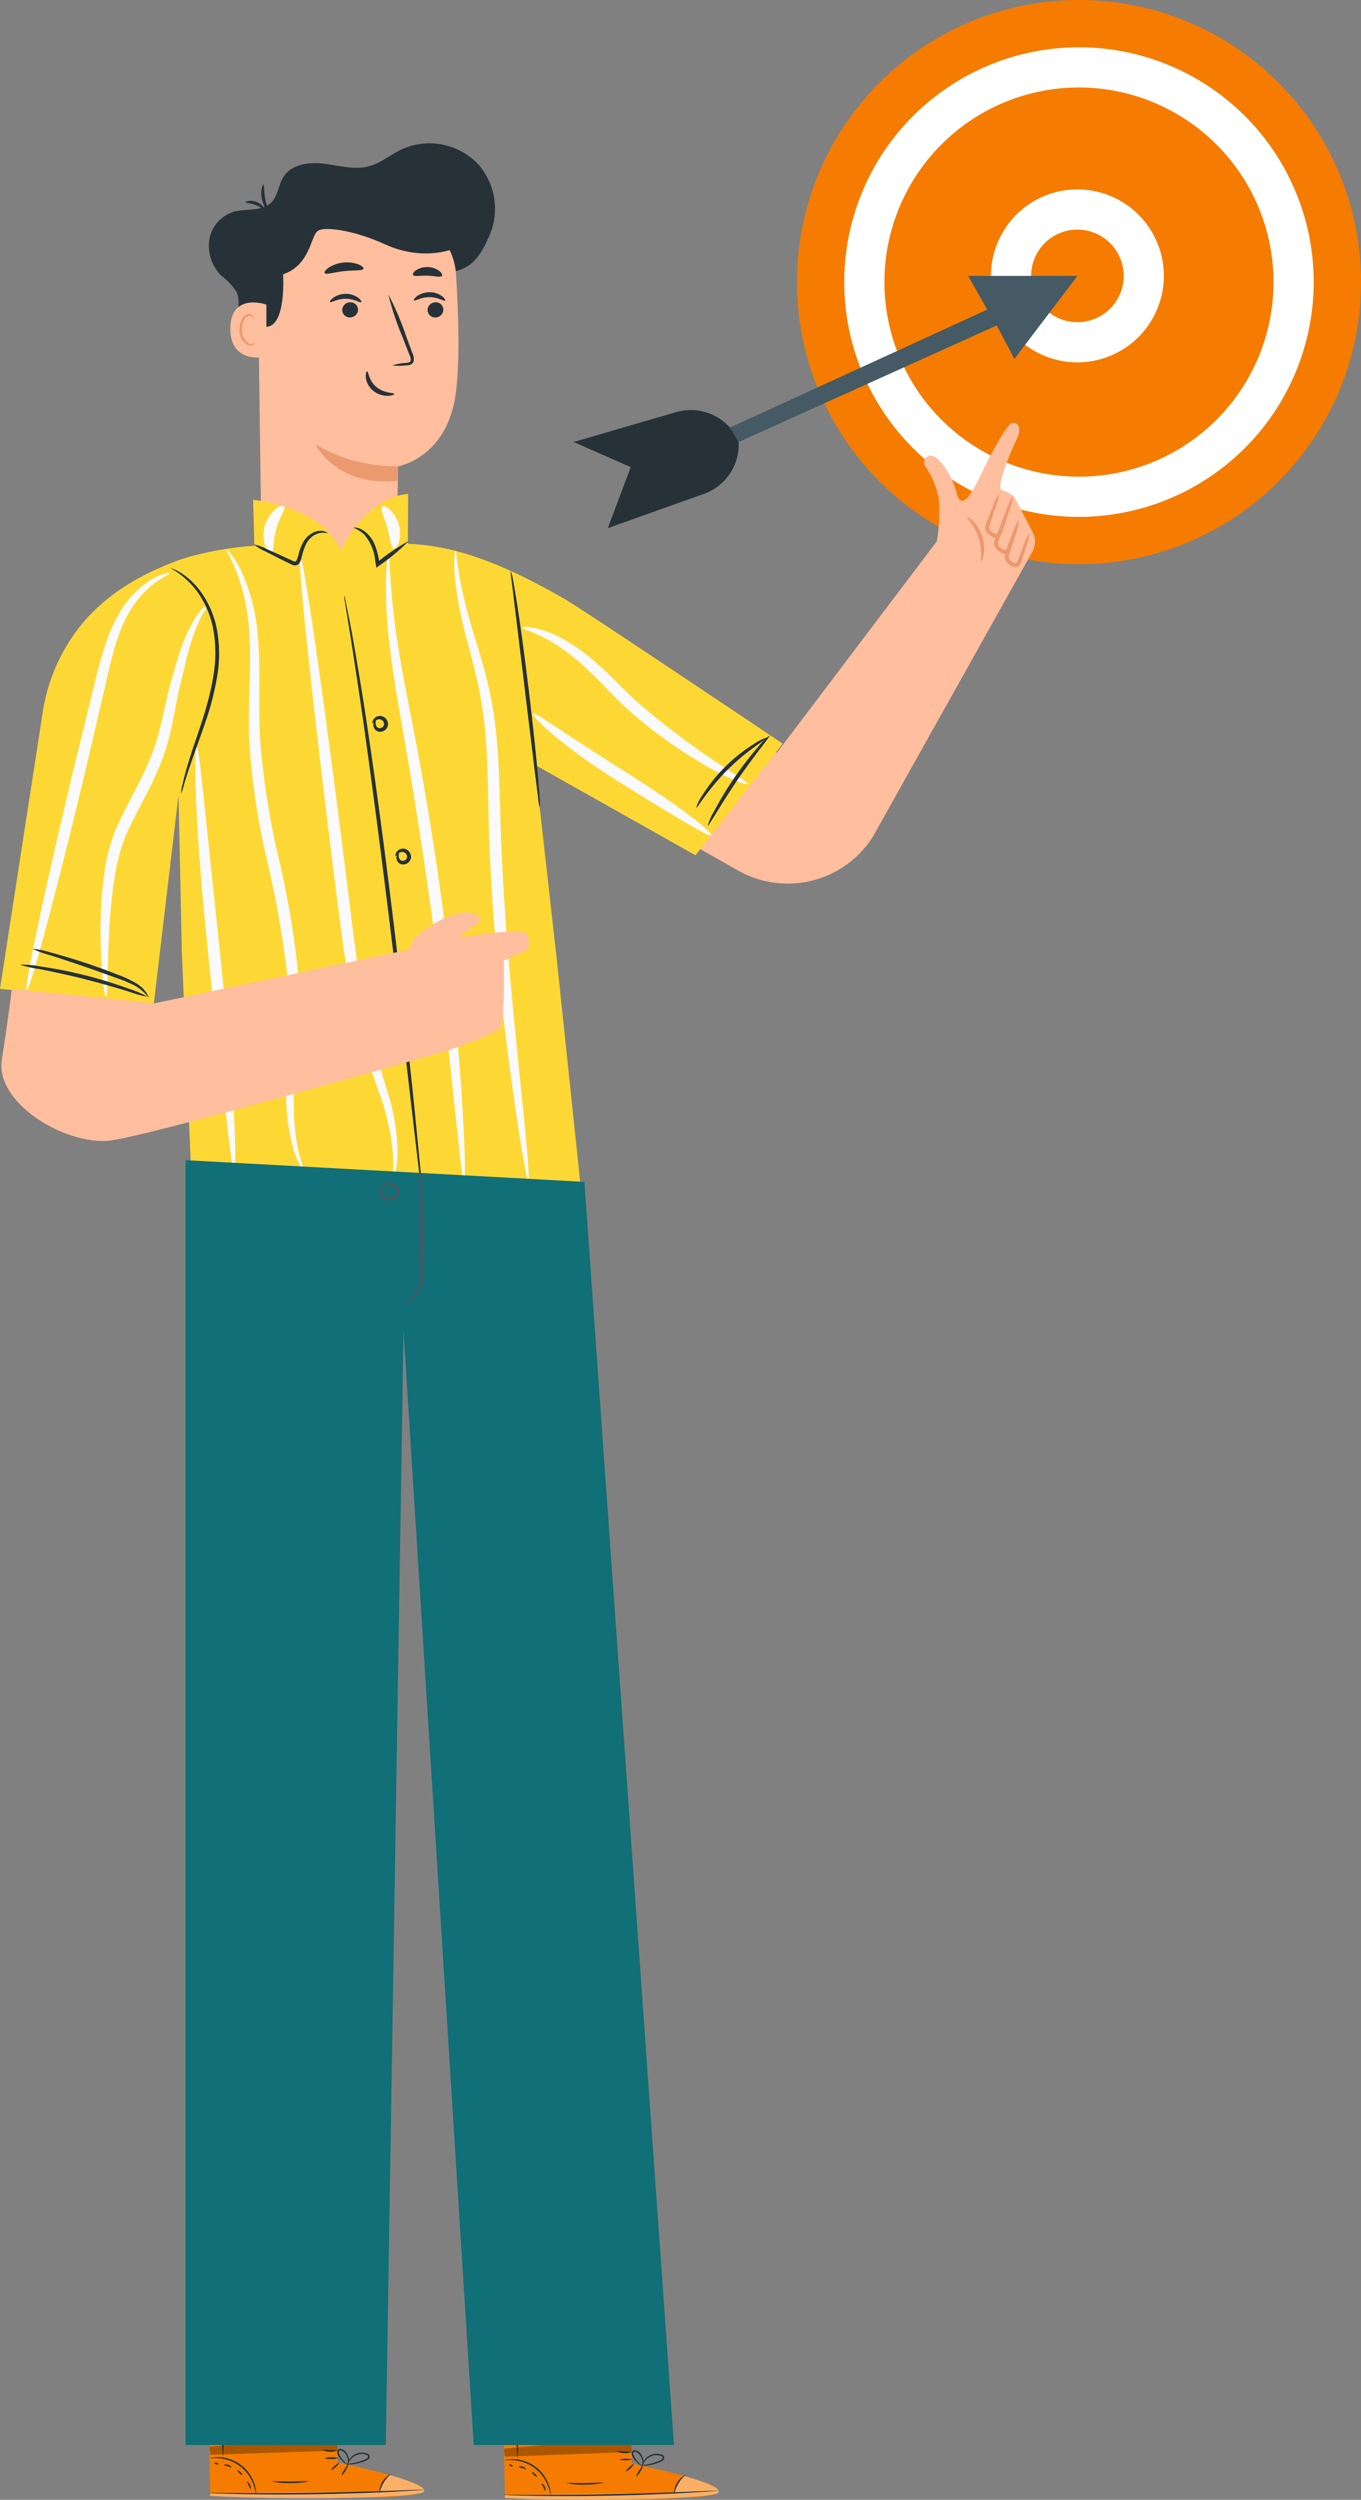 <svg id="Grupo_120912" data-name="Grupo 120912" xmlns="http://www.w3.org/2000/svg" xmlns:xlink="http://www.w3.org/1999/xlink" width="217.834" height="400" viewBox="0 0 217.834 400">
  <rect x="0" y="0" width="217.834" height="400" fill="#808080" stroke="none"/>
  <defs>
    <clipPath id="clip-path">
      <rect id="Rectángulo_38224" data-name="Rectángulo 38224" width="217.834" height="400" fill="none"/>
    </clipPath>
    <clipPath id="clip-path-4">
      <rect id="Rectángulo_38219" data-name="Rectángulo 38219" width="34.271" height="3.685" fill="none"/>
    </clipPath>
    <clipPath id="clip-path-5">
      <rect id="Rectángulo_38220" data-name="Rectángulo 38220" width="20.49" height="3.106" fill="none"/>
    </clipPath>
    <clipPath id="clip-path-6">
      <rect id="Rectángulo_38221" data-name="Rectángulo 38221" width="34.267" height="3.764" fill="none"/>
    </clipPath>
    <clipPath id="clip-path-7">
      <rect id="Rectángulo_38222" data-name="Rectángulo 38222" width="20.493" height="3.211" fill="none"/>
    </clipPath>
  </defs>
  <g id="Grupo_120929" data-name="Grupo 120929" clip-path="url(#clip-path)">
    <g id="Grupo_120914" data-name="Grupo 120914">
      <g id="Grupo_120913" data-name="Grupo 120913" clip-path="url(#clip-path)">
        <path id="Trazado_183158" data-name="Trazado 183158" d="M194.965,45.138A45.138,45.138,0,1,1,149.827,0a45.137,45.137,0,0,1,45.138,45.138" transform="translate(22.87)" fill="#f57c00"/>
        <path id="Trazado_183159" data-name="Trazado 183159" d="M148.469,81.35a37.569,37.569,0,1,1,37.569-37.569A37.611,37.611,0,0,1,148.469,81.35m0-68.709a31.139,31.139,0,1,0,31.14,31.14,31.176,31.176,0,0,0-31.14-31.14" transform="translate(24.227 1.357)" fill="#fff"/>
        <path id="Trazado_183160" data-name="Trazado 183160" d="M144.008,52.549a13.837,13.837,0,1,1,13.837-13.837,13.853,13.853,0,0,1-13.837,13.837m0-21.244a7.407,7.407,0,1,0,7.407,7.407,7.415,7.415,0,0,0-7.407-7.407" transform="translate(28.436 5.434)" fill="#fff"/>
        <path id="Trazado_183161" data-name="Trazado 183161" d="M151.5,36.231h-17.49l3.05,5.4L95.891,60.494l1.389,2.314,41.3-18.647,2.83,5.359Z" transform="translate(20.948 7.915)" fill="#455a64"/>
        <path id="Trazado_183162" data-name="Trazado 183162" d="M100.379,56.646l-.437-.425a8.36,8.36,0,0,0-8.172-2.04l-16.421,4.78,9.145,4.017-3.674,9.77,15.4-5.494a8.362,8.362,0,0,0,5.544-8.293Z" transform="translate(16.46 11.763)" fill="#263238"/>
      </g>
    </g>
    <g id="Grupo_120928" data-name="Grupo 120928">
      <g id="Grupo_120927" data-name="Grupo 120927" clip-path="url(#clip-path)">
        <path id="Trazado_183163" data-name="Trazado 183163" d="M146.662,73.034a3.29,3.29,0,0,1-.051,3.122l-25.5,45.545a16.12,16.12,0,0,1-21.606,5.457l-14.26-8.083,9.879-17.133,10.591,6.386L131.333,74.47a31.6,31.6,0,0,0,.379-5.674,8.566,8.566,0,0,0-.528-2.861,13.107,13.107,0,0,0-1.582-3.263,1.125,1.125,0,0,1,.975-1.891c.983.247,3.006,2.57,3.932,6.046s3.246-1.688,4.126-3.553,3.871-7.513,4.659-7.7c1.155-.269,1.657.919.736,2.762-.933,1.865-3.3,7.565-2.288,7.982,0,0,1.786.411,2.231,1.521Z" transform="translate(18.622 12.133)" fill="#ffbe9d"/>
        <path id="Trazado_183164" data-name="Trazado 183164" d="M133.86,65.149a7.782,7.782,0,0,1-.52,2.152q-.353,1.1-.729,2.271l-.451,1.334a1.937,1.937,0,0,1-.407.77.936.936,0,0,1-1.061.14,3.46,3.46,0,0,1-.712-.468,1.433,1.433,0,0,1-.525-.766,2.842,2.842,0,0,1,.322-1.528l.875-2.218a7.659,7.659,0,0,1,.959-1.987,7.674,7.674,0,0,1-.537,2.14q-.36,1.095-.747,2.264a2.645,2.645,0,0,0-.267,1.184c.039.262.534.612.887.8.193.079.281.067.366-.011a1.555,1.555,0,0,0,.268-.542c.164-.45.325-.888.485-1.321.295-.768.58-1.506.855-2.222a7.6,7.6,0,0,1,.939-1.99" transform="translate(28.275 14.166)" fill="#eb996e"/>
        <path id="Trazado_183165" data-name="Trazado 183165" d="M134.539,68.548A6.287,6.287,0,0,1,134.1,70.5c-.213.677-.429,1.363-.649,2.068l-.2.6a1.383,1.383,0,0,1-.457.684.957.957,0,0,1-.948.041,3.332,3.332,0,0,1-.648-.418,1.6,1.6,0,0,1-.537-.66,1.386,1.386,0,0,1-.021-.853c.141-.482.3-.837.446-1.229.273-.684.537-1.35.8-2.007a6.337,6.337,0,0,1,.889-1.795,6.4,6.4,0,0,1-.467,1.947c-.221.673-.444,1.355-.673,2.053-.121.376-.292.81-.391,1.179a.72.72,0,0,0,.346.866c.348.289.737.487.853.362.174-.1.318-.619.458-.974.263-.684.519-1.351.773-2.009a6.4,6.4,0,0,1,.868-1.8" transform="translate(28.526 14.62)" fill="#eb996e"/>
        <path id="Trazado_183166" data-name="Trazado 183166" d="M135.929,70.3a6.331,6.331,0,0,1-.444,1.953c-.213.677-.429,1.363-.649,2.068l-.2.6a1.371,1.371,0,0,1-.456.684.954.954,0,0,1-.948.04,3.239,3.239,0,0,1-.648-.417,1.6,1.6,0,0,1-.537-.66,1.386,1.386,0,0,1-.021-.853c.141-.483.3-.837.446-1.229.272-.684.537-1.35.8-2.007a6.4,6.4,0,0,1,.888-1.795,6.313,6.313,0,0,1-.467,1.947c-.219.673-.442,1.354-.671,2.053-.121.377-.292.81-.391,1.179a.72.72,0,0,0,.346.866c.348.289.737.487.853.362.174-.1.318-.619.458-.974l.772-2.009a6.418,6.418,0,0,1,.868-1.8" transform="translate(28.829 15.003)" fill="#eb996e"/>
        <path id="Trazado_183167" data-name="Trazado 183167" d="M129.319,74.931c-.185-.038.2-1.751-.451-3.718-.612-1.979-1.925-3.146-1.8-3.285.049-.061.453.145.965.663a6.372,6.372,0,0,1,1.681,5.239c-.116.718-.324,1.122-.4,1.1" transform="translate(27.758 14.837)" fill="#eb996e"/>
        <path id="Trazado_183168" data-name="Trazado 183168" d="M70.326,21.945a10.77,10.77,0,0,0-11.994-2.174c-1.808.854-3.385,2.23-5.321,2.735-2.316.607-4.741-.126-7.118-.42s-5.182.055-6.486,2.064c-.841,1.294-.887,3.057-1.98,4.145-1.507,1.5-4.042.9-6.084,1.5A5.671,5.671,0,0,0,27.5,34.309a6.747,6.747,0,0,0,1.945,5.7,10.481,10.481,0,0,1,2.431,2.609c.663,1.417.16,3.067-.1,4.611s-.055,3.465,1.349,4.156a2.116,2.116,0,0,0,2.95-2.539L65.6,39.392c4.452,0,5.856-4.006,6.561-5.4a10.769,10.769,0,0,0-1.83-12.052" transform="translate(5.99 4.111)" fill="#263238"/>
        <path id="Trazado_183169" data-name="Trazado 183169" d="M33.765,30.2l.063,3.192.641,47.782c.074,5.546,4.9,9.9,10.842,9.776,6-.127,10.87-4.769,10.887-10.374.018-5.883.145-12.076.145-12.076s7.579-1.257,9.148-11.145c.781-4.918.534-12.98.119-19.571a10.44,10.44,0,0,0-11.517-9.733Z" transform="translate(7.376 6.115)" fill="#ffbe9d"/>
        <path id="Trazado_183170" data-name="Trazado 183170" d="M58.692,40.841a1.268,1.268,0,0,1-1.223,1.279,1.212,1.212,0,0,1-1.306-1.143A1.268,1.268,0,0,1,57.383,39.7a1.214,1.214,0,0,1,1.309,1.144" transform="translate(12.269 8.672)" fill="#263238"/>
        <path id="Trazado_183171" data-name="Trazado 183171" d="M59.364,39.709c-.157.166-1.117-.546-2.483-.542-1.362-.016-2.364.686-2.512.519-.072-.074.088-.372.524-.69a3.473,3.473,0,0,1,2.012-.62,3.34,3.34,0,0,1,1.975.638c.42.322.563.62.485.695" transform="translate(11.873 8.383)" fill="#263238"/>
        <path id="Trazado_183172" data-name="Trazado 183172" d="M47.483,40.841a1.268,1.268,0,0,1-1.223,1.279,1.212,1.212,0,0,1-1.306-1.143A1.268,1.268,0,0,1,46.174,39.7a1.213,1.213,0,0,1,1.309,1.144" transform="translate(9.82 8.672)" fill="#263238"/>
        <path id="Trazado_183173" data-name="Trazado 183173" d="M48.356,39.918c-.157.166-1.12-.546-2.483-.542-1.362-.016-2.364.686-2.512.519-.072-.074.087-.372.524-.69a3.472,3.472,0,0,1,2.01-.62,3.341,3.341,0,0,1,1.976.638c.419.322.562.62.485.695" transform="translate(9.469 8.429)" fill="#263238"/>
        <path id="Trazado_183174" data-name="Trazado 183174" d="M51.636,50.024a9,9,0,0,1,2.216-.4c.348-.037.679-.1.737-.344a1.781,1.781,0,0,0-.233-1.032q-.492-1.265-1.031-2.654a45.615,45.615,0,0,1-2.314-6.94,45.763,45.763,0,0,1,2.867,6.738c.345.932.674,1.819.987,2.67a2.017,2.017,0,0,1,.182,1.367.872.872,0,0,1-.574.509,2.39,2.39,0,0,1-.591.083,8.84,8.84,0,0,1-2.247,0" transform="translate(11.14 8.444)" fill="#263238"/>
        <path id="Trazado_183175" data-name="Trazado 183175" d="M54.668,61.87a25.155,25.155,0,0,1-13.242-3.532S44.639,65.13,54.535,64.2Z" transform="translate(9.05 12.744)" fill="#eb996e"/>
        <path id="Trazado_183176" data-name="Trazado 183176" d="M48.265,48.759c.222-.012.224,1.468,1.493,2.52s2.844.888,2.856,1.1c.021.093-.352.288-1.019.306a3.688,3.688,0,0,1-2.383-.831,3.207,3.207,0,0,1-1.156-2.113c-.057-.619.108-.986.21-.977" transform="translate(10.495 10.652)" fill="#263238"/>
        <path id="Trazado_183177" data-name="Trazado 183177" d="M48.862,35.473c-.135.373-1.5.2-3.1.389-1.606.162-2.9.63-3.108.3-.1-.16.13-.508.652-.868a5.424,5.424,0,0,1,4.728-.521c.589.236.885.528.826.7" transform="translate(9.314 7.526)" fill="#263238"/>
        <path id="Trazado_183178" data-name="Trazado 183178" d="M58.886,36.482c-.24.309-1.179-.012-2.31-.027-1.13-.055-2.087.208-2.308-.116-.1-.157.054-.468.473-.762a3.343,3.343,0,0,1,3.721.116c.4.318.53.637.424.788" transform="translate(11.849 7.661)" fill="#263238"/>
        <path id="Trazado_183179" data-name="Trazado 183179" d="M66.234,33.721s-5.049,2.644-11.829-.475c-4.449-2.047-9.587-2.954-10.685-2.038s-1.192,5.437-5.488,6.892c0,0,.57,8.6-2.873,8.4s-2.922-17.46-2.922-17.46l9.471-.507,9.109-2.021,8.674.944,6.738,1.618Z" transform="translate(7.08 5.791)" fill="#263238"/>
        <path id="Trazado_183180" data-name="Trazado 183180" d="M32.242,26.615c-.048-.13.763-.435,1.712-.09s1.384,1.089,1.265,1.159c-.116.1-.64-.395-1.439-.671-.792-.295-1.508-.251-1.538-.4" transform="translate(7.043 5.76)" fill="#263238"/>
        <path id="Trazado_183181" data-name="Trazado 183181" d="M34.634,24.182c.16.012.106,1.022.285,2.188s.68,2.017.557,2.105c-.1.1-.871-.714-1.069-2.023a3.37,3.37,0,0,1,.227-2.271" transform="translate(7.503 5.283)" fill="#263238"/>
        <path id="Trazado_183182" data-name="Trazado 183182" d="M36.032,40.068c-.141-.068-5.716-1.957-5.775,3.81S36,48.515,36.011,48.351s.021-8.283.021-8.283" transform="translate(6.609 8.677)" fill="#ffbe9d"/>
        <path id="Trazado_183183" data-name="Trazado 183183" d="M34.009,45.815c-.026-.018-.1.069-.272.145a1,1,0,0,1-.752.009,2.484,2.484,0,0,1-1.126-2.243,3.312,3.312,0,0,1,.295-1.435,1.159,1.159,0,0,1,.764-.763.51.51,0,0,1,.59.281c.076.162.038.277.068.286s.125-.1.082-.334a.644.644,0,0,0-.223-.363.754.754,0,0,0-.554-.152,1.411,1.411,0,0,0-1.059.882,3.4,3.4,0,0,0-.364,1.6A2.607,2.607,0,0,0,32.9,46.238a1.081,1.081,0,0,0,.921-.143c.179-.141.211-.269.191-.28" transform="translate(6.872 9.009)" fill="#eb996e"/>
        <path id="Trazado_183184" data-name="Trazado 183184" d="M65.282,72.842c4.235.239,11.354.815,25.4,9.028,3.068,1.794,34.589,22.958,34.589,22.958l-13.957,17.863-25.7-14.475,3.462,30.772,3.852,36.591-62.274-.791L29.1,138.038l-.526-24.994-3.951,33.363L0,144.066,6.792,100.1A29.3,29.3,0,0,1,13.28,85.475c4.235-4.953,9.645-7.959,15.823-10.192A51.863,51.863,0,0,1,40.71,73.162l-.2-7.353s11.076,1.036,14.026,8.149c0,0,3.674-8.41,10.788-9.1Z" transform="translate(0 14.167)" fill="#fdd835"/>
        <path id="Trazado_183185" data-name="Trazado 183185" d="M42.115,171.581c-.08.048-.926-1.145-1.7-3.638a33.158,33.158,0,0,1-1.049-10.889c.068-2.3.257-4.809.372-7.474a66.991,66.991,0,0,0-.166-8.467,162.018,162.018,0,0,0-3.345-19.252,114.961,114.961,0,0,1-2.874-19.6c-.154-6.132.362-11.54.077-16.049A33.061,33.061,0,0,0,31.381,75.8c-.927-2.344-1.727-3.524-1.6-3.611.082-.065,1.1.98,2.274,3.312a29.821,29.821,0,0,1,2.711,10.614c.463,4.623.085,10.117.333,16.075a124.8,124.8,0,0,0,2.985,19.274,144.757,144.757,0,0,1,3.23,19.509,63.928,63.928,0,0,1-.007,8.69c-.216,2.676-.418,5.17-.6,7.455a37.56,37.56,0,0,0,.423,10.638c.531,2.46,1.139,3.752.986,3.822" transform="translate(6.504 15.77)" fill="#fafafa"/>
        <path id="Trazado_183186" data-name="Trazado 183186" d="M63.2,173.187c-.132.009-.351-1.4-.635-3.936-.279-2.6-.671-6.264-1.154-10.761-.96-9.084-2.394-21.618-4.433-35.4-1.015-6.893-2.074-13.444-3.1-19.394s-2-11.322-2.537-15.887A78.648,78.648,0,0,1,50.7,76.947c.062-2.572.273-3.983.391-3.978.3.009.113,5.669,1.585,14.658.7,4.5,1.806,9.811,2.93,15.762s2.237,12.514,3.256,19.427c2.045,13.823,3.272,26.423,3.891,35.556.316,4.567.484,8.267.551,10.827s.028,3.979-.1,3.988" transform="translate(11.074 15.94)" fill="#fafafa"/>
        <path id="Trazado_183187" data-name="Trazado 183187" d="M59.859,72.33c.154,0,.206,1.424.615,3.938a81.342,81.342,0,0,0,2.664,10.476c.654,2.2,1.4,4.619,2.019,7.288a61.828,61.828,0,0,1,1.332,8.633c.548,6.125.47,12.806.855,19.782.7,13.976,2.074,26.6,2.99,35.739.468,4.572.836,8.275,1.047,10.838s.268,3.99.136,4.007-.434-1.378-.872-3.914S69.637,162.9,69,158.346c-1.26-9.11-2.851-21.746-3.555-35.805-.386-7.033-.26-13.736-.7-19.733a64.708,64.708,0,0,0-1.127-8.438c-.535-2.614-1.2-5.036-1.773-7.262a60.825,60.825,0,0,1-2.1-10.75c-.19-2.6.01-4.031.119-4.027" transform="translate(13.033 15.801)" fill="#fafafa"/>
        <path id="Trazado_183188" data-name="Trazado 183188" d="M52.118,73.257c-.546-.089-.618-1.689-1.073-3.323s-1.218-3.041-.8-3.4c.2-.162.652-.007,1.188.474a5.34,5.34,0,0,1,1.455,5.23c-.211.688-.519,1.055-.774,1.019" transform="translate(10.95 14.521)" fill="#fafafa"/>
        <path id="Trazado_183189" data-name="Trazado 183189" d="M35.86,73.909c-.233.094-.657-.263-.96-1.047a5.51,5.51,0,0,1,1.64-5.917c.665-.515,1.212-.6,1.362-.4.308.441-.763,1.733-1.249,3.62-.556,1.868-.3,3.527-.793,3.747" transform="translate(7.561 14.515)" fill="#fafafa"/>
        <path id="Trazado_183190" data-name="Trazado 183190" d="M54.283,172.565c-.168-.032.139-1.424,0-3.93a38.427,38.427,0,0,0-2.416-10.341c-.725-2.148-1.595-4.5-2.337-7.113s-1.41-5.418-1.978-8.4c-1.142-5.967-1.9-12.566-2.779-19.46C43.046,109.515,41.589,97,40.627,87.933c-.48-4.534-.836-8.208-1.039-10.752s-.255-3.958-.124-3.975.43,1.367.859,3.883.989,6.163,1.64,10.676c1.3,9.025,2.972,21.512,4.7,35.321.879,6.9,1.585,13.486,2.617,19.381.513,2.949,1.1,5.728,1.773,8.3s1.448,4.925,2.1,7.122a33.8,33.8,0,0,1,1.874,10.742c-.091,2.609-.657,3.966-.742,3.938" transform="translate(8.605 15.992)" fill="#fafafa"/>
        <path id="Trazado_183191" data-name="Trazado 183191" d="M31.874,165.75c-.272.017-.736-3.759-1.432-9.859s-1.66-14.525-2.639-23.851-1.673-17.806-1.959-23.955-.235-9.962.017-9.974c.273-.015.691,3.766,1.324,9.872.651,6.185,1.534,14.581,2.511,23.86.98,9.322,1.741,17.788,2.087,23.933s.344,9.958.09,9.974" transform="translate(5.603 21.433)" fill="#fafafa"/>
        <path id="Trazado_183192" data-name="Trazado 183192" d="M3.508,142.064c-.256-.061.457-4.057,1.817-10.468s3.364-15.237,5.694-24.956c1.189-4.852,2.322-9.471,3.357-13.687,1.022-4.189,2.1-8.083,3.81-11.025a15.055,15.055,0,0,1,5.481-5.74c1.664-.921,2.732-1.022,2.756-.921.052.147-.916.492-2.354,1.544a16.038,16.038,0,0,0-4.7,5.754c-1.456,2.833-2.356,6.565-3.29,10.8-.989,4.227-2.074,8.858-3.212,13.722-2.33,9.72-4.542,18.5-6.236,24.826s-2.869,10.216-3.125,10.155" transform="translate(0.755 16.435)" fill="#fafafa"/>
        <path id="Trazado_183193" data-name="Trazado 183193" d="M30.479,79.386c.1.121-.575.741-1.282,2.215a32.963,32.963,0,0,0-2.25,6.564l-1.137,4.72c-.379,1.686-.7,3.526-1.1,5.478a36.636,36.636,0,0,1-1.728,6.092,63.992,63.992,0,0,1-2.861,6.106c-1.045,2.025-2.091,3.981-2.911,5.895a28.3,28.3,0,0,0-1.606,5.754,81.506,81.506,0,0,0-1.054,10.311c-.253,5.934-.166,9.632-.451,9.649-.239.017-.8-3.659-.894-9.673a66.128,66.128,0,0,1,.67-10.58,28.407,28.407,0,0,1,1.616-6.182c.849-2.046,1.9-4.025,2.939-6.047s2.035-3.975,2.817-5.916A37.6,37.6,0,0,0,23,97.987c.441-1.9.819-3.753,1.278-5.477s.919-3.269,1.376-4.718a25.458,25.458,0,0,1,2.907-6.569c.956-1.449,1.867-1.928,1.919-1.837" transform="translate(2.885 17.34)" fill="#fafafa"/>
        <path id="Trazado_183194" data-name="Trazado 183194" d="M104.65,107.46c-.1.229-2.5-.574-6.029-2.558a77.027,77.027,0,0,1-12.879-9.13c-2.346-2.1-4.235-4.29-6.139-6.081a35.478,35.478,0,0,0-5.31-4.349c-3.272-2.131-5.746-2.629-5.665-2.951.024-.116.665-.133,1.791.093a16.4,16.4,0,0,1,4.557,1.7A29.761,29.761,0,0,1,80.8,88.407c2.023,1.772,4,3.966,6.212,5.945a125.27,125.27,0,0,0,12.317,9.4c3.289,2.242,5.438,3.452,5.323,3.7" transform="translate(14.992 17.981)" fill="#fafafa"/>
        <path id="Trazado_183195" data-name="Trazado 183195" d="M98.535,113.177c-.157.221-1.863-.71-4.547-2.3s-6.376-3.8-10.407-6.368A98.154,98.154,0,0,1,73.586,97.4c-2.42-2.023-3.731-3.482-3.566-3.672.177-.21,1.783.876,4.371,2.593s6.2,4.037,10.217,6.592,7.62,4.963,10.127,6.851,3.949,3.208,3.8,3.417" transform="translate(15.293 20.469)" fill="#fafafa"/>
        <path id="Trazado_183196" data-name="Trazado 183196" d="M22.406,74.6c.009-.019.141.023.39.123a7.592,7.592,0,0,1,1.048.517,11.394,11.394,0,0,1,3.192,2.876A15.15,15.15,0,0,1,29.72,83.9a21.237,21.237,0,0,1,.182,7.8,43.725,43.725,0,0,1-1.917,7.537c-.763,2.259-1.517,4.262-2.108,5.957s-1.032,3.075-1.317,4.038a9.113,9.113,0,0,1-.48,1.488,6.562,6.562,0,0,1,.249-1.547c.214-.986.593-2.4,1.137-4.116,1.03-3.445,2.995-8.061,3.828-13.446a21.36,21.36,0,0,0-.127-7.582,15.3,15.3,0,0,0-2.478-5.646A13.852,13.852,0,0,0,22.406,74.6" transform="translate(4.894 16.297)" fill="#263238"/>
        <path id="Trazado_183197" data-name="Trazado 183197" d="M71.732,112.835a7.065,7.065,0,0,1-.255-1.482c-.136-1.081-.307-2.438-.511-4.054-.431-3.553-1-8.221-1.625-13.381s-1.194-9.829-1.627-13.382c-.195-1.616-.359-2.974-.49-4.055a7.157,7.157,0,0,1-.123-1.5,6.945,6.945,0,0,1,.359,1.461c.182.949.419,2.326.684,4.032.529,3.413,1.172,8.138,1.807,13.369s1.138,9.969,1.448,13.409c.155,1.719.26,3.112.316,4.077a7.021,7.021,0,0,1,.017,1.5" transform="translate(14.655 16.381)" fill="#263238"/>
        <path id="Trazado_183198" data-name="Trazado 183198" d="M45.15,70.094a2.936,2.936,0,0,0-2.077.272A3.512,3.512,0,0,0,41.6,72.074a8.646,8.646,0,0,0-.465,1.321q-.1.362-.191.734a1.864,1.864,0,0,1-.392.85.85.85,0,0,1-.548.264,1.162,1.162,0,0,1-.519-.1c-.273-.119-.475-.227-.71-.338l-1.3-.641-2.191-1.116a8.369,8.369,0,0,1-1.95-1.17,8.493,8.493,0,0,1,2.137.779l2.247,1,1.317.608.68.313c.217.082.3.071.395-.023a5.053,5.053,0,0,0,.451-1.327,8.556,8.556,0,0,1,.532-1.4,3.792,3.792,0,0,1,1.784-1.85,2.537,2.537,0,0,1,1.723-.2c.4.119.569.288.551.316" transform="translate(7.282 15.228)" fill="#263238"/>
        <path id="Trazado_183199" data-name="Trazado 183199" d="M55.294,71.422a33.95,33.95,0,0,1-4.8,3.989l-.4.3-.087-.5-.111-.628a7.325,7.325,0,0,0-1.8-4.239,6.551,6.551,0,0,0-1.639-1.036c-.021-.065.887-.136,1.928.712a5.017,5.017,0,0,1,1.366,1.82,10.819,10.819,0,0,1,.751,2.634c.038.217.074.431.108.635l-.485-.194a33.851,33.851,0,0,1,5.171-3.5" transform="translate(10.148 15.134)" fill="#263238"/>
        <path id="Trazado_183200" data-name="Trazado 183200" d="M23.028,131.826a18.051,18.051,0,0,1-2.98-.83c-1.82-.561-4.343-1.3-7.156-2.014S7.5,127.741,5.63,127.374a18.073,18.073,0,0,1-3.018-.677,13.576,13.576,0,0,1,3.09.249,70.364,70.364,0,0,1,7.34,1.441,70.492,70.492,0,0,1,7.145,2.2,13.6,13.6,0,0,1,2.841,1.242" transform="translate(0.571 27.671)" fill="#263238"/>
        <path id="Trazado_183201" data-name="Trazado 183201" d="M4.252,124.6a13.286,13.286,0,0,1,2.945.6c1.795.468,4.254,1.2,6.926,2.131,1.335.467,2.6.941,3.739,1.393a18.72,18.72,0,0,1,2.982,1.382c1.675,1.005,2.046,2.294,1.964,2.285a6.712,6.712,0,0,0-2.182-1.909,22.708,22.708,0,0,0-2.966-1.228l-3.741-1.342c-2.66-.931-5.087-1.722-6.845-2.294A16.228,16.228,0,0,1,4.252,124.6" transform="translate(0.929 27.216)" fill="#263238"/>
        <path id="Trazado_183202" data-name="Trazado 183202" d="M92.962,111.039a9.6,9.6,0,0,1,1.045-2.365A55.02,55.02,0,0,1,101.05,98.41a9.567,9.567,0,0,1,1.831-1.826c.136.121-2.41,3.114-5.138,7.106s-4.619,7.434-4.781,7.35" transform="translate(20.306 21.098)" fill="#263238"/>
        <path id="Trazado_183203" data-name="Trazado 183203" d="M91.45,108.1a7.3,7.3,0,0,1,1.081-2.132,25.878,25.878,0,0,1,8.155-8.067,7.3,7.3,0,0,1,2.143-1.059c.1.167-3.095,1.931-6.242,5.072-3.172,3.112-4.971,6.288-5.137,6.186" transform="translate(19.976 21.153)" fill="#263238"/>
        <path id="Trazado_183204" data-name="Trazado 183204" d="M57.774,174.758a5.927,5.927,0,0,1-.164-.978q-.132-1.053-.353-2.817c-.294-2.514-.705-6.04-1.212-10.37-1.013-8.757-2.414-20.854-4.076-34.2s-3.284-25.419-4.592-34.135c-.669-4.355-1.2-7.883-1.614-10.312q-.278-1.756-.444-2.8a5.661,5.661,0,0,1-.112-.986,5.972,5.972,0,0,1,.238.963q.21,1.04.562,2.784c.493,2.417,1.088,5.935,1.814,10.285,1.422,8.7,3.12,20.771,4.779,34.126s2.993,25.458,3.892,34.23c.423,4.34.768,7.875,1.013,10.393q.146,1.773.234,2.829a5.738,5.738,0,0,1,.038.992" transform="translate(9.874 17.073)" fill="#263238"/>
        <path id="Trazado_183205" data-name="Trazado 183205" d="M48.976,95.23c-.074.021-.164-.509.428-.97a1.214,1.214,0,0,1,1.268-.112,1.341,1.341,0,0,1,.731,1.4,1.29,1.29,0,0,1-1.229,1.01,1.06,1.06,0,0,1-1.044-.764.989.989,0,0,1,.089-.829c.113-.167.225-.2.252-.174.069.052-.158.39.077.84a.59.59,0,0,0,.6.342.74.74,0,0,0,.634-.542.8.8,0,0,0-.385-.77.782.782,0,0,0-.757-.019c-.464.222-.571.61-.662.587" transform="translate(10.687 20.539)" fill="#263238"/>
        <path id="Trazado_183206" data-name="Trazado 183206" d="M52,112.655c-.074.021-.164-.509.428-.97a1.215,1.215,0,0,1,1.268-.112,1.341,1.341,0,0,1,.731,1.4,1.286,1.286,0,0,1-1.229,1.009,1.059,1.059,0,0,1-1.044-.763.989.989,0,0,1,.089-.829c.113-.167.225-.2.252-.174.069.052-.158.39.077.84a.59.59,0,0,0,.6.342.74.74,0,0,0,.634-.542.8.8,0,0,0-.385-.77.782.782,0,0,0-.757-.02c-.464.222-.571.61-.662.587" transform="translate(11.347 24.345)" fill="#263238"/>
        <path id="Trazado_183207" data-name="Trazado 183207" d="M48.027,325.311l-.247-10.854-20.334.333.194,15.883,1.262.061c5.616.219,28.57.721,32.3-.476,4.162-1.338-13.178-4.946-13.178-4.946" transform="translate(5.996 68.695)" fill="#f57c00"/>
        <g id="Grupo_120917" data-name="Grupo 120917" transform="translate(33.636 396.07)" opacity="0.4">
          <g id="Grupo_120916" data-name="Grupo 120916">
            <g id="Grupo_120915" data-name="Grupo 120915" clip-path="url(#clip-path-4)">
              <path id="Trazado_183208" data-name="Trazado 183208" d="M56.47,325.059s6.084,1.647,5.344,2.657-23.955,1.376-34.208.641l.024-.456,27.084-.195s.573-2.579,1.756-2.648" transform="translate(-27.605 -325.059)" fill="#fff"/>
            </g>
          </g>
        </g>
        <path id="Trazado_183209" data-name="Trazado 183209" d="M27.364,327.48a1.884,1.884,0,0,0,.35.033l1.005.044,3.7.1c3.123.063,7.44.094,12.205.023s9.081-.233,12.2-.389l3.693-.212,1-.076a1.83,1.83,0,0,0,.348-.043,1.933,1.933,0,0,0-.351-.006l-1.005.028-3.7.134c-3.12.112-7.433.244-12.2.316s-9.076.068-12.2.05l-3.7-.022H27.715a1.957,1.957,0,0,0-.351.017" transform="translate(5.978 71.425)" fill="#263238"/>
        <path id="Trazado_183210" data-name="Trazado 183210" d="M49.86,328.068a5.375,5.375,0,0,1,1.9-3.209,3.287,3.287,0,0,0-1.9,3.209" transform="translate(10.884 70.965)" fill="#263238"/>
        <path id="Trazado_183211" data-name="Trazado 183211" d="M44.892,325.378c.058.035.34-.318.629-.791s.476-.883.419-.919-.34.318-.629.791-.478.883-.419.919" transform="translate(9.805 70.706)" fill="#263238"/>
        <path id="Trazado_183212" data-name="Trazado 183212" d="M43.528,324.586c.046.05.364-.169.709-.49s.587-.62.542-.67-.364.169-.709.49-.589.62-.542.67" transform="translate(9.508 70.652)" fill="#263238"/>
        <path id="Trazado_183213" data-name="Trazado 183213" d="M42.648,322.839a2.4,2.4,0,0,0,1.062.118,2.394,2.394,0,0,0,1.062-.128,2.4,2.4,0,0,0-1.062-.118,2.394,2.394,0,0,0-1.062.128" transform="translate(9.317 70.498)" fill="#263238"/>
        <path id="Trazado_183214" data-name="Trazado 183214" d="M42.337,321.714a2.994,2.994,0,0,0,2.409.144,6.556,6.556,0,0,0-1.205-.065,6.507,6.507,0,0,0-1.2-.079" transform="translate(9.249 70.275)" fill="#263238"/>
        <path id="Trazado_183215" data-name="Trazado 183215" d="M45.433,323.941a3.728,3.728,0,0,0,1.306-.029,7.569,7.569,0,0,0,1.387-.328,3.782,3.782,0,0,0,.791-.341.7.7,0,0,0,.317-.411.513.513,0,0,0-.206-.519,2.4,2.4,0,0,0-2.952.747,2.33,2.33,0,0,0-.412.879.721.721,0,0,0-.028.353,3.706,3.706,0,0,1,.578-1.123,2.359,2.359,0,0,1,1.1-.743,2.028,2.028,0,0,1,1.56.082c.21.151.133.4-.1.537a3.976,3.976,0,0,1-.73.325,9.157,9.157,0,0,1-1.339.372c-.781.151-1.279.16-1.278.2" transform="translate(9.925 70.358)" fill="#263238"/>
        <path id="Trazado_183216" data-name="Trazado 183216" d="M46.022,324.1a1.284,1.284,0,0,0,.136-.909,2.142,2.142,0,0,0-.372-.949,1.314,1.314,0,0,0-1.1-.649.52.52,0,0,0-.392.61,1.429,1.429,0,0,0,.23.58,4.014,4.014,0,0,0,.63.781,1.886,1.886,0,0,0,.757.517c.022-.032-.264-.23-.631-.638a4.507,4.507,0,0,1-.559-.775c-.184-.273-.314-.768.012-.832.327-.037.665.284.87.541a2.155,2.155,0,0,1,.383.844,4.759,4.759,0,0,1,.035.88" transform="translate(9.674 70.254)" fill="#263238"/>
        <path id="Trazado_183217" data-name="Trazado 183217" d="M27.632,322.842c0,.046.581-.065,1.5.029a6.372,6.372,0,0,1,5.393,4.161c.324.868.363,1.452.408,1.446a1.141,1.141,0,0,0,0-.411,5.39,5.39,0,0,0-.24-1.093,6.175,6.175,0,0,0-5.543-4.277,5.428,5.428,0,0,0-1.117.045,1.211,1.211,0,0,0-.4.1" transform="translate(6.036 70.493)" fill="#263238"/>
        <path id="Trazado_183218" data-name="Trazado 183218" d="M29.273,315.843A71.358,71.358,0,0,0,29.3,324.2a35.664,35.664,0,0,0,.111-4.179,35.485,35.485,0,0,0-.136-4.178" transform="translate(6.371 68.997)" fill="#263238"/>
        <path id="Trazado_183219" data-name="Trazado 183219" d="M35.728,325.887a11.53,11.53,0,0,0,2.973.247,11.447,11.447,0,0,0,2.969-.285c-.007-.071-1.334.032-2.971.039s-2.966-.073-2.972,0" transform="translate(7.805 71.178)" fill="#263238"/>
        <path id="Trazado_183220" data-name="Trazado 183220" d="M32.459,325.923c-.049.05.113.279.253.582s.218.571.289.565.1-.323-.066-.671-.434-.526-.476-.476" transform="translate(7.089 71.198)" fill="#263238"/>
        <path id="Trazado_183221" data-name="Trazado 183221" d="M31.2,324.41c-.048.049.087.258.3.468s.425.341.473.292-.087-.258-.3-.468-.425-.341-.473-.292" transform="translate(6.814 70.867)" fill="#263238"/>
        <path id="Trazado_183222" data-name="Trazado 183222" d="M29.426,323.757c.016.069.285.062.586.162s.518.257.57.21-.122-.325-.495-.444-.684.01-.662.072" transform="translate(6.428 70.7)" fill="#263238"/>
        <path id="Trazado_183223" data-name="Trazado 183223" d="M28.166,323.433c-.023.063.1.167.264.229s.327.062.35,0-.094-.166-.264-.229-.327-.061-.35,0" transform="translate(6.152 70.645)" fill="#263238"/>
        <g id="Grupo_120920" data-name="Grupo 120920" transform="translate(33.506 389.684)" opacity="0.3">
          <g id="Grupo_120919" data-name="Grupo 120919">
            <g id="Grupo_120918" data-name="Grupo 120918" clip-path="url(#clip-path-5)">
              <path id="Trazado_183224" data-name="Trazado 183224" d="M27.68,322.924l20.308-.658-.071-2.448L27.5,321.639Z" transform="translate(-27.498 -319.818)"/>
            </g>
          </g>
        </g>
        <path id="Trazado_183225" data-name="Trazado 183225" d="M86.728,325.484l-.3-10.852-20.331.437.275,15.881,1.262.054c5.617.19,28.574.574,32.3-.645,4.155-1.359-13.2-4.876-13.2-4.876" transform="translate(14.438 68.733)" fill="#f57c00"/>
        <g id="Grupo_120923" data-name="Grupo 120923" transform="translate(80.807 396.236)" opacity="0.4">
          <g id="Grupo_120922" data-name="Grupo 120922">
            <g id="Grupo_120921" data-name="Grupo 120921" clip-path="url(#clip-path-6)">
              <path id="Trazado_183226" data-name="Trazado 183226" d="M95.166,325.2s6.092,1.616,5.359,2.629-23.948,1.5-34.206.818l.023-.454,27.081-.336s.559-2.582,1.742-2.656" transform="translate(-66.319 -325.196)" fill="#fff"/>
            </g>
          </g>
        </g>
        <path id="Trazado_183227" data-name="Trazado 183227" d="M66.076,327.773a1.8,1.8,0,0,0,.35.03l1.005.04,3.7.082c3.123.046,7.44.054,12.205-.041s9.08-.278,12.2-.451l3.692-.232,1-.08a1.891,1.891,0,0,0,.348-.044,1.909,1.909,0,0,0-.352,0l-1.005.033-3.694.154c-3.12.128-7.431.281-12.2.379s-9.076.116-12.2.113l-3.7,0-1.006.006a1.912,1.912,0,0,0-.351.02" transform="translate(14.435 71.45)" fill="#263238"/>
        <path id="Trazado_183228" data-name="Trazado 183228" d="M88.572,328.213a5.362,5.362,0,0,1,1.884-3.219,3.286,3.286,0,0,0-1.884,3.219" transform="translate(19.34 70.995)" fill="#263238"/>
        <path id="Trazado_183229" data-name="Trazado 183229" d="M83.591,325.549c.058.035.338-.32.625-.793s.472-.886.413-.921-.338.319-.624.793-.473.886-.414.921" transform="translate(18.258 70.743)" fill="#263238"/>
        <path id="Trazado_183230" data-name="Trazado 183230" d="M82.224,324.764c.046.05.363-.171.707-.493s.585-.623.537-.673-.362.171-.705.493-.585.623-.539.673" transform="translate(17.961 70.69)" fill="#263238"/>
        <path id="Trazado_183231" data-name="Trazado 183231" d="M81.336,323.021A4.627,4.627,0,0,0,83.461,323a4.625,4.625,0,0,0-2.125.021" transform="translate(17.768 70.536)" fill="#263238"/>
        <path id="Trazado_183232" data-name="Trazado 183232" d="M81.02,321.9a2.989,2.989,0,0,0,2.41.13,6.725,6.725,0,0,0-1.206-.057,6.548,6.548,0,0,0-1.2-.073" transform="translate(17.699 70.315)" fill="#263238"/>
        <path id="Trazado_183233" data-name="Trazado 183233" d="M84.125,324.11a3.77,3.77,0,0,0,1.306-.035,7.614,7.614,0,0,0,1.384-.336,3.8,3.8,0,0,0,.79-.345.705.705,0,0,0,.316-.412.512.512,0,0,0-.21-.518,2.394,2.394,0,0,0-2.947.763,2.316,2.316,0,0,0-.408.88.733.733,0,0,0-.027.355,3.7,3.7,0,0,1,.571-1.127,2.362,2.362,0,0,1,1.1-.749,2.024,2.024,0,0,1,1.558.074c.211.149.135.395-.093.537a4.007,4.007,0,0,1-.727.329,9.083,9.083,0,0,1-1.338.378c-.78.155-1.278.167-1.277.207" transform="translate(18.377 70.392)" fill="#263238"/>
        <path id="Trazado_183234" data-name="Trazado 183234" d="M84.717,324.269a1.285,1.285,0,0,0,.132-.91,2.147,2.147,0,0,0-.377-.947,1.311,1.311,0,0,0-1.1-.643.52.52,0,0,0-.39.612,1.419,1.419,0,0,0,.234.579,3.915,3.915,0,0,0,.634.777,1.854,1.854,0,0,0,.759.513c.022-.032-.266-.228-.635-.635a4.5,4.5,0,0,1-.563-.772c-.185-.272-.318-.765.007-.832.327-.038.668.28.872.537a2.137,2.137,0,0,1,.387.842,4.811,4.811,0,0,1,.04.88" transform="translate(18.125 70.291)" fill="#263238"/>
        <path id="Trazado_183235" data-name="Trazado 183235" d="M66.321,323.1c0,.046.581-.068,1.5.022a6.368,6.368,0,0,1,5.414,4.133c.329.865.372,1.45.417,1.443a1.145,1.145,0,0,0-.007-.409A5.354,5.354,0,0,0,73.4,327.2a6.178,6.178,0,0,0-5.565-4.249,5.321,5.321,0,0,0-1.117.052,1.189,1.189,0,0,0-.4.1" transform="translate(14.488 70.548)" fill="#263238"/>
        <path id="Trazado_183236" data-name="Trazado 183236" d="M67.922,316.094a70.664,70.664,0,0,0,.069,8.357,35.817,35.817,0,0,0,.088-4.179,35.387,35.387,0,0,0-.157-4.178" transform="translate(14.817 69.052)" fill="#263238"/>
        <path id="Trazado_183237" data-name="Trazado 183237" d="M74.432,326.109a11.579,11.579,0,0,0,2.974.233,11.5,11.5,0,0,0,2.968-.3c-.009-.071-1.334.038-2.971.054s-2.966-.057-2.972.015" transform="translate(16.26 71.22)" fill="#263238"/>
        <path id="Trazado_183238" data-name="Trazado 183238" d="M71.164,326.159c-.049.051.115.279.256.581s.222.57.292.564.1-.324-.069-.67-.436-.525-.479-.475" transform="translate(15.544 71.249)" fill="#263238"/>
        <path id="Trazado_183239" data-name="Trazado 183239" d="M69.9,324.651c-.048.049.088.258.3.467s.426.339.474.29-.088-.258-.3-.467-.428-.339-.475-.29" transform="translate(15.268 70.919)" fill="#263238"/>
        <path id="Trazado_183240" data-name="Trazado 183240" d="M68.119,324.007c.016.069.285.061.586.16s.52.253.573.206-.124-.324-.5-.441-.682.013-.66.076" transform="translate(14.881 70.754)" fill="#263238"/>
        <path id="Trazado_183241" data-name="Trazado 183241" d="M66.857,323.689c-.023.065.1.166.266.228s.327.06.35,0-.1-.166-.266-.228-.327-.06-.35,0" transform="translate(14.604 70.701)" fill="#263238"/>
        <g id="Grupo_120926" data-name="Grupo 120926" transform="translate(80.636 389.895)" opacity="0.3">
          <g id="Grupo_120925" data-name="Grupo 120925">
            <g id="Grupo_120924" data-name="Grupo 120924" clip-path="url(#clip-path-7)">
              <path id="Trazado_183242" data-name="Trazado 183242" d="M66.368,323.2l20.3-.763-.084-2.448-20.409,1.926Z" transform="translate(-66.179 -319.992)"/>
            </g>
          </g>
        </g>
        <path id="Trazado_183243" data-name="Trazado 183243" d="M24.374,152.358v205.6h32.05l2.835-178.321L70.5,357.954h32.048L88.212,155.831Z" transform="translate(5.325 33.283)" fill="#106f77"/>
        <path id="Trazado_183244" data-name="Trazado 183244" d="M55.767,153.623a17.725,17.725,0,0,1,.269,3.307c.088,2.045.166,4.87.214,7.991.015,1.551.029,3.029.043,4.4a7.889,7.889,0,0,1-.665,3.607,4.21,4.21,0,0,1-1.823,1.862,1.781,1.781,0,0,1-.967.267c-.016-.045.334-.127.841-.447a4.229,4.229,0,0,0,1.551-1.835,8.005,8.005,0,0,0,.5-3.451c-.028-1.371-.058-2.848-.09-4.4-.049-3.12-.058-5.946-.035-7.992a17.768,17.768,0,0,1,.166-3.313" transform="translate(11.543 33.56)" fill="#455a64"/>
        <path id="Trazado_183245" data-name="Trazado 183245" d="M50.683,155.589c.057.066-.429.322-.442.987a1.039,1.039,0,0,0,.458.92,1.237,1.237,0,0,0,1.285-.084.835.835,0,0,0,.071-1.45,1.453,1.453,0,0,0-1.293-.277l-.018-.216c.264.121.4.2.381.245s-.179.032-.469-.022l-.257-.048.24-.169a1.667,1.667,0,0,1,1.741.127,1.4,1.4,0,0,1,.654,1.043,1.364,1.364,0,0,1-.691,1.212,1.82,1.82,0,0,1-1.986.043,1.359,1.359,0,0,1-.55-1.361,1.28,1.28,0,0,1,.508-.833c.207-.135.352-.145.367-.117" transform="translate(10.876 33.923)" fill="#455a64"/>
        <path id="Trazado_183246" data-name="Trazado 183246" d="M84.244,123.25c-.844-1.1-10.966.646-10.966.646l3.693-2.8c-1.88-3.339-8.385.7-10.454,2.655a3.806,3.806,0,0,0-1.025,2.012l-40.84,8.616-22.8-2.322s-.456,3.933-1.6,11.352c-1.081,7.01,10.453,13.887,17.6,12.883,6.533-.919,46.45-12.269,53.242-14.207l.989-.283-.017-.046c2.2-.755,7.464-2.642,8.014-3.592.7-1.206.508-10.663.508-10.663l3.749-1.653a2.682,2.682,0,0,0-.093-2.6" transform="translate(0.04 26.175)" fill="#ffbe9d"/>
      </g>
    </g>
  </g>
</svg>
